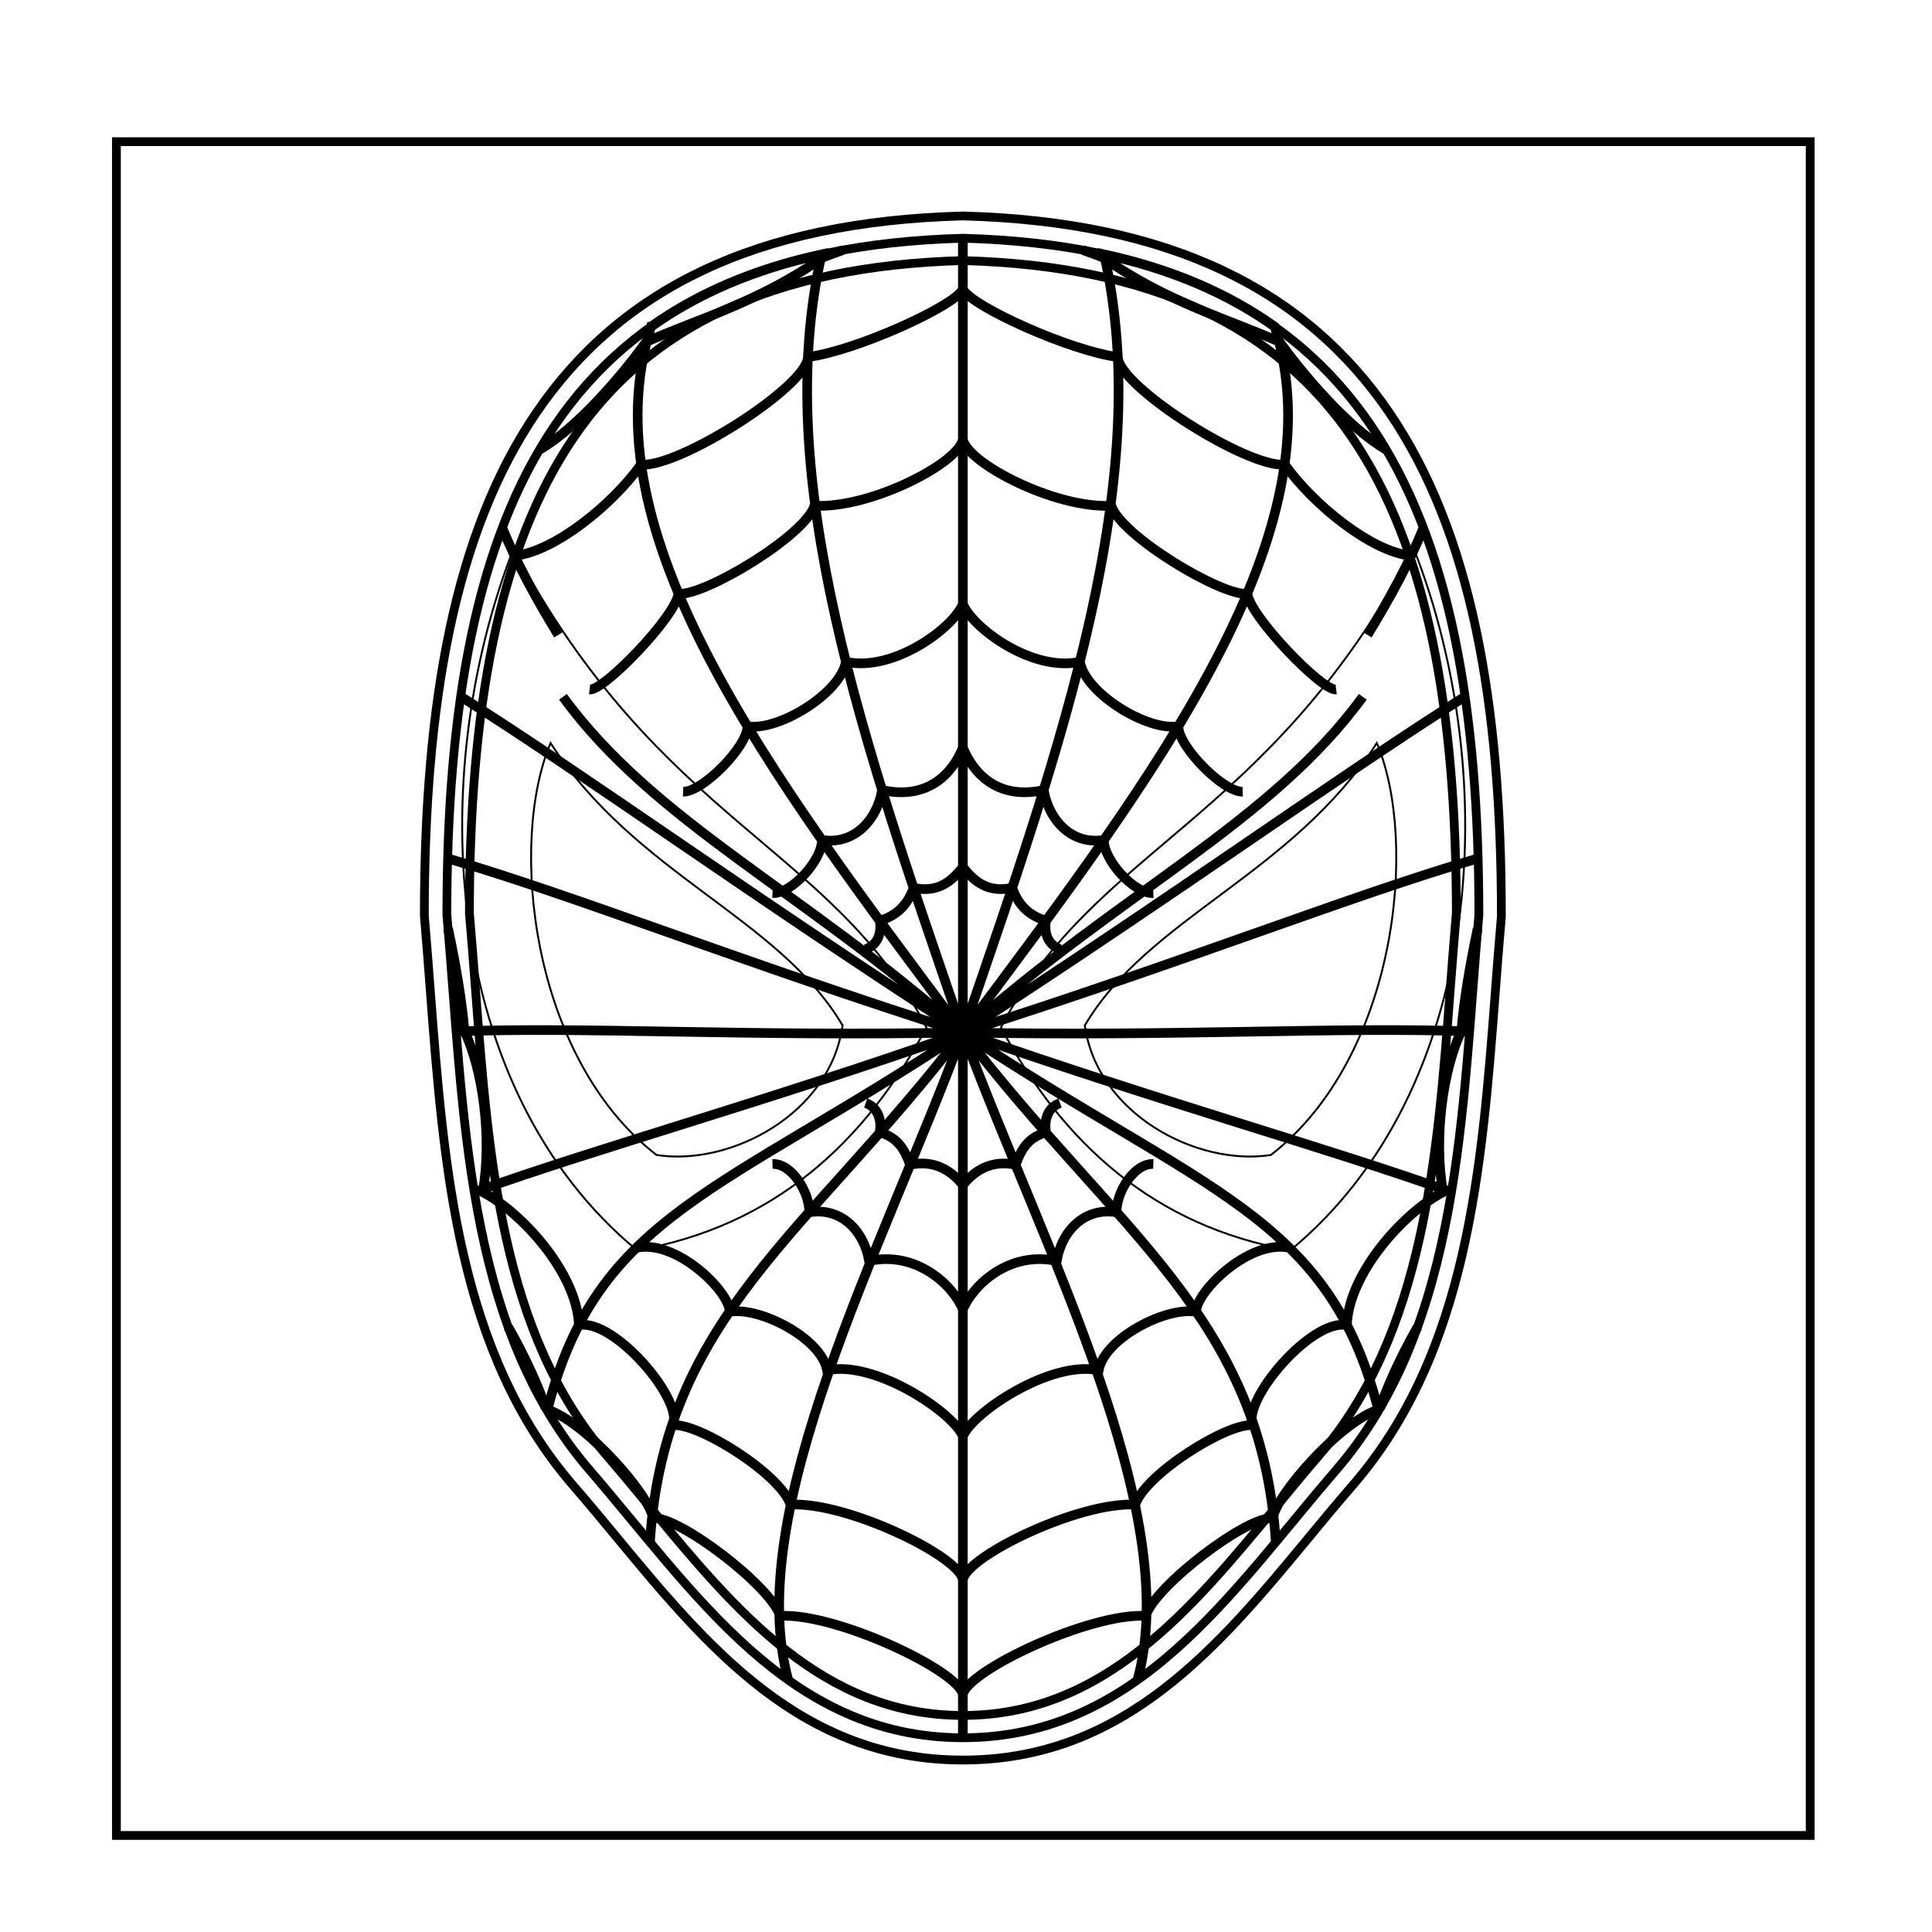 <?xml version="1.0" encoding="UTF-8" standalone="no"?>
<!-- Created with Inkscape (http://www.inkscape.org/) -->

<svg
   xmlns:dc="http://purl.org/dc/elements/1.1/"
   xmlns:cc="http://creativecommons.org/ns#"
   xmlns:rdf="http://www.w3.org/1999/02/22-rdf-syntax-ns#"
   xmlns:svg="http://www.w3.org/2000/svg"
   xmlns="http://www.w3.org/2000/svg"
   xmlns:sodipodi="http://sodipodi.sourceforge.net/DTD/sodipodi-0.dtd"
   xmlns:inkscape="http://www.inkscape.org/namespaces/inkscape"
   width="190mm"
   height="190mm"
   viewBox="0 0 673.228 673.228"
   id="svg31255"
   version="1.1"
   inkscape:version="0.91 r13725"
   sodipodi:docname="wire_spiderman2.svg">
  <defs
     id="defs31257">
	
	
	
	
	
	
		
	
	
		
</defs>
  <sodipodi:namedview
     id="base"
     pagecolor="#ffffff"
     bordercolor="#666666"
     borderopacity="1.0"
     inkscape:pageopacity="0.0"
     inkscape:pageshadow="2"
     inkscape:zoom="0.76"
     inkscape:cx="205.17296"
     inkscape:cy="328.058"
     inkscape:document-units="px"
     inkscape:current-layer="layer3"
     showgrid="false"
     inkscape:window-width="1366"
     inkscape:window-height="706"
     inkscape:window-x="-8"
     inkscape:window-y="-8"
     inkscape:window-maximized="1" />
  <g
     inkscape:label="Box"
     inkscape:groupmode="layer"
     id="layer1"
     transform="translate(0,-379.134)"
     style="display:none">
    <path
       style="fill:none;fill-opacity:1;stroke:#000000;stroke-width:1.157;stroke-linecap:butt;stroke-miterlimit:4;stroke-dasharray:none;stroke-opacity:1"
       d="m 36.011,415.145 601.205,0 0,601.205 -601.205,0 z"
       id="rect31803"
       inkscape:connector-curvature="0" />
  </g>
  <g
     inkscape:groupmode="layer"
     id="layer3"
     inkscape:label="spiderman">
    <polygon
       style="clip-rule:evenodd;fill:none;fill-rule:evenodd;stroke:#000000;stroke-opacity:1"
       points="401.756,300 401.756,492.756 209,492.756 209,300 209,300 "
       id="polygon7194"
       transform="matrix(3.062,0,0,3.062,-599.391,-869.234)" />
    <path
       style="fill:none;stroke:#000000;stroke-width:3.062;stroke-opacity:1"
       inkscape:connector-curvature="0"
       d="m 226.402,525.075 c 29.721,35.936 60.119,72.692 109.121,72.692 49.006,0 79.4,-36.756 109.124,-72.692 5.238,-6.334 10.464,-12.65 14.591,-17.438 l 0.006,-0.003 0.233,-0.276 c 0.006,-0.006 0.006,-0.006 0.012,-0.012 l 0,0 C 496.216,464.831 500.891,403.402 505.394,344.226 c 0.67,-8.79 1.341,-17.533 2.008,-25.23 0.031,-0.282 0.055,-0.566 0.076,-0.845 -0.061,-70.577 -9.901,-126.949 -36.41,-165.775 -26.078,-38.198 -68.954,-59.751 -135.548,-61.573 -66.591,1.825 -109.47,23.378 -135.545,61.573 -26.507,38.826 -36.349,95.201 -36.407,165.781 0.707,8.009 1.396,17.016 2.085,26.072 4.503,59.176 9.181,120.611 45.907,163.12 4.173,4.825 9.497,11.26 14.842,17.726 l 0,0 z m 109.121,88.233 c -56.424,0 -89.209,-39.64 -121.263,-78.399 -4.467,-5.404 -8.921,-10.786 -14.659,-17.426 -40.072,-46.385 -44.949,-110.45 -49.649,-172.161 -0.64,-8.407 -1.277,-16.771 -2.085,-26.225 0,-74.153 10.55,-133.574 39.105,-175.4 29.038,-42.537 76.008,-66.499 148.364,-68.437 l 0.367,0 c 72.356,1.938 119.325,25.903 148.361,68.437 28.558,41.826 39.105,101.247 39.105,175.082 l 0,0.637 0,0 c -0.025,0.285 -0.049,0.573 -0.07,0.857 -0.784,8.897 -1.393,16.952 -2.008,25.049 -4.699,61.711 -9.579,125.776 -49.648,172.161 l -0.012,-0.006 0,0 0.006,0.009 c -5.734,6.64 -10.183,12.023 -14.655,17.423 -32.042,38.759 -64.827,78.399 -121.257,78.399 l 0,0 z"
       id="path7196" />
    <path
       style="clip-rule:evenodd;fill:none;fill-rule:evenodd;stroke:#000000;stroke-width:3.062;stroke-opacity:1"
       inkscape:connector-curvature="0"
       d="m 335.523,605.538 c -61.086,0 -93.808,-51.299 -129.94,-93.125 -43.948,-50.87 -43.856,-125.715 -49.863,-193.641 0,-144.702 40.752,-232.023 179.802,-235.752 139.051,3.729 179.809,91.049 179.809,235.752 -6.01,67.926 -5.921,142.767 -49.863,193.641 -36.132,41.826 -68.853,93.125 -129.946,93.125 l 0,0 z"
       id="path7198" />
    <path
       style="fill:none;stroke:#000000;stroke-width:3.361;stroke-miterlimit:2.613;stroke-opacity:1"
       inkscape:connector-curvature="0"
       stroke-miterlimit="2.613"
       d="M 226.834,113.863 C 204.445,185.37 266.952,268.297 335.526,359.781 404.104,268.297 466.614,185.37 444.219,113.863 427.877,102.235 408.21,93.755 384.734,88.636 402.426,166.41 370.636,258.005 335.523,359.781 300.414,258.005 268.62,166.41 286.316,88.636 c -23.476,5.119 -43.143,13.599 -59.482,25.227 l 0,0 z m 108.754,188.24 c -0.021,0.028 -0.04,0.052 -0.064,0.08 m 0.064,-0.08 c 0.11,0.141 0.223,0.282 0.334,0.419 0.04,0.049 0.08,0.098 0.119,0.147 m -0.517,-0.49 c -3.891,4.889 -8.637,9.041 -17.157,7.207 -2.321,6.319 -5.991,9.635 -11.79,11.462 0.726,4.776 -0.998,8.493 -4.911,9.895 m 33.857,-28.564 c 0.113,0.141 0.223,0.279 0.337,0.416 3.827,4.702 8.548,8.569 16.823,6.79 2.321,6.319 5.985,9.635 11.787,11.462 -0.723,4.776 0.998,8.493 4.914,9.895 m -33.854,-70.188 c -3.423,8.34 -11.52,18.366 -28.135,14.769 -1.972,11.067 -10.238,19.156 -20.984,17.362 0.132,6.944 -10.486,18.785 -17.233,18.537 m 66.352,-50.668 c 3.423,8.34 11.517,18.366 28.138,14.769 1.969,11.067 10.232,19.156 20.984,17.362 -0.132,6.944 10.483,18.785 17.233,18.537 M 335.529,210.508 c -3.423,8.34 -24.149,23.705 -40.764,20.108 -1.972,11.067 -23.583,24.247 -34.326,22.456 0.129,6.944 -15.653,23.035 -22.404,22.79 m 97.494,-65.354 c 3.423,8.34 24.146,23.705 40.767,20.108 1.969,11.067 23.577,24.247 34.323,22.456 -0.132,6.944 15.653,23.035 22.404,22.79 M 335.529,152.992 c -1.09,8.165 -31.99,24.272 -51.7,23.237 -3.527,10.672 -38.694,31.613 -47.441,30.661 -0.848,7.822 -26.008,33.952 -30.946,33.386 M 335.529,100.863 c -3.309,6.016 -37.51,21.437 -53.977,23.543 -0.429,10.428 -45.249,38.691 -58.172,37.488 -10.167,14.178 -30.174,30.266 -43.92,31.751 m 156.07,-92.782 c 3.309,6.016 37.51,21.437 53.977,23.543 0.432,10.428 45.252,38.691 58.175,37.488 10.164,14.178 30.171,30.266 43.92,31.751 M 335.529,152.992 c 1.09,8.165 31.99,24.272 51.7,23.237 3.527,10.672 38.694,31.613 47.441,30.661 0.848,7.822 26.004,33.952 30.943,33.386 M 293.642,87.163 c -2.416,0.848 -4.767,1.714 -7.017,2.578 -22.205,15.629 -44.058,21.639 -61.454,29.397 -8.242,11.496 -24.131,30.131 -37.173,37.568 M 377.423,87.166 c 2.416,0.848 4.761,1.711 7.014,2.575 22.208,15.629 44.058,21.639 61.451,29.397 8.245,11.493 24.122,30.122 37.164,37.562 M 165.27,415.406 c 43.078,-15.399 99.052,-30.728 170.254,-55.625 m 170.26,55.625 C 462.701,400.007 406.728,384.678 335.523,359.781 M 274.676,585.424 C 258.597,526.337 307.483,435.352 335.523,359.784 m -109.042,177.623 c 4.877,-78.552 55.413,-107.698 109.042,-177.626 M 190.674,491.598 c 17.23,-68.266 60.927,-76.011 144.849,-131.816 M 444.571,537.407 C 439.691,458.855 389.152,429.709 335.523,359.781 M 480.376,491.598 C 463.142,423.332 419.445,415.587 335.523,359.781 M 160.533,242.7 c 43.688,27.551 101.143,69.294 174.99,117.081 M 155.987,299.118 c 44.224,12.88 103.093,36.429 179.536,60.664 m -176.585,-0.364 c 43.881,-1.718 101.847,1.828 176.585,0.364 M 510.519,242.7 C 466.831,270.251 409.376,311.994 335.523,359.781 m 179.539,-60.664 c -44.224,12.88 -103.093,36.429 -179.539,60.664 m 176.588,-0.364 c -43.878,-1.718 -101.844,1.828 -176.585,0.364 m -0.003,53.151 c 0.113,-0.141 0.223,-0.279 0.337,-0.416 0.021,-0.028 0.043,-0.055 0.064,-0.083 m -0.401,0.499 c -3.891,-4.889 -9.852,-8.891 -18.369,-7.06 -2.318,-6.319 -4.776,-9.491 -10.574,-11.312 0.726,-4.776 -0.998,-8.79 -4.911,-10.192 3.913,1.402 5.636,5.122 4.911,9.895 m 28.944,18.669 c 3.891,-4.889 9.852,-8.891 18.372,-7.06 2.321,-6.319 4.773,-9.491 10.571,-11.312 -0.723,-4.776 0.998,-8.79 4.914,-10.192 -3.916,1.402 -5.639,5.122 -4.914,9.895 m -28.937,62.008 c -3.423,-8.34 -16.045,-20.46 -32.66,-16.863 -1.972,-11.064 -10.134,-18.755 -20.879,-16.964 0.129,-6.944 -6.065,-17.092 -12.815,-16.844 m 66.355,94.87 c -3.423,-8.336 -30.689,-26.562 -47.306,-22.964 -1.972,-11.067 -23.237,-22.19 -33.983,-20.399 0.129,-6.944 -18.77,-25.671 -32.835,-22.202 m 114.124,115.63 c -1.09,-8.162 -40.342,-27.266 -60.052,-26.231 -3.524,-10.672 -32.198,-28.619 -40.945,-27.664 3.576,-8.894 -20.488,-37.234 -32.798,-34.886 -0.75,-18.452 -20.316,-39.564 -33.508,-46.33 3.352,-19.333 -0.07,-42.889 -6.396,-56.133 -0.842,-10.244 -2.948,-22.787 -5.697,-35.746 m 179.395,267.019 c -1.09,-8.162 -43.939,-28.524 -63.649,-27.492 -3.524,-10.672 -35.639,-34.99 -44.386,-34.035 -0.845,-7.807 -23.659,-33.94 -37.136,-37.978 m -0.193,-0.331 c -1.959,-6.224 -6.717,-17.197 -13.112,-28.386 m 158.476,-6.071 c 3.423,-8.34 16.042,-20.46 32.66,-16.863 1.975,-11.064 10.137,-18.755 20.88,-16.964 -0.132,-6.944 6.062,-17.092 12.815,-16.844 m -66.355,94.87 c 3.423,-8.336 30.686,-26.562 47.303,-22.964 1.975,-11.067 23.237,-22.19 33.983,-20.399 -0.132,-6.944 18.77,-25.671 32.835,-22.202 M 175.033,183.977 c 4.947,12.084 11.667,24.492 19.505,37.271 -7.837,-12.779 -14.557,-25.187 -19.505,-37.271 m 160.49,175.804 c 0.037,-0.034 0.07,-0.064 0.107,-0.092 M 196.166,242.813 c 31.754,43.611 84.256,68.018 139.357,116.968 m 160.497,-175.804 c -4.95,12.084 -11.667,24.492 -19.505,37.271 7.837,-12.779 14.554,-25.187 19.505,-37.271 m -21.14,58.836 c -31.751,43.611 -84.253,68.018 -139.357,116.968 m 0,-276.757 0,522.514 m 60.854,-20.114 c 16.079,-59.087 -32.81,-150.072 -60.851,-225.639 m 0.003,190.75 c 1.09,-8.162 40.345,-27.266 60.052,-26.231 3.521,-10.672 32.201,-28.619 40.942,-27.664 -3.576,-8.894 20.491,-37.234 32.804,-34.886 0.747,-18.452 20.313,-39.564 33.502,-46.33 -3.349,-19.333 0.07,-42.889 6.399,-56.133 0.836,-10.229 2.942,-22.756 5.685,-35.694 m -179.383,266.967 c 1.09,-8.162 43.939,-28.524 63.646,-27.492 3.527,-10.672 35.639,-34.99 44.386,-34.035 0.842,-7.804 23.65,-33.928 37.133,-37.975 m 0.202,-0.361 c 1.962,-6.221 6.708,-17.163 13.088,-28.325"
       id="path7200" />
    <path
       style="clip-rule:evenodd;fill:none;fill-rule:evenodd;stroke:#000000;stroke-width:0.661;stroke-miterlimit:2.613;stroke-opacity:1"
       inkscape:connector-curvature="0"
       stroke-miterlimit="2.613"
       d="m 322.83,358.036 c -32.899,-63.275 -92.807,-70.951 -143.9,-166.773 -31.132,79.933 -24.507,188.65 43.048,244.41 47.557,-8.376 79.333,-37.344 100.852,-77.637 l 0,0 z"
       id="path7202" />
    <path
       style="clip-rule:evenodd;fill:none;fill-rule:evenodd;stroke:#000000;stroke-width:0.661;stroke-miterlimit:2.613;stroke-opacity:1"
       inkscape:connector-curvature="0"
       stroke-miterlimit="2.613"
       d="m 293.602,357.323 c -22.217,-37.654 -72.264,-52.557 -101.746,-98.403 -14.619,34.448 -7.097,109.415 36.903,143.545 25.692,4.011 60.541,-14.236 64.843,-45.142 l 0,0 z"
       id="path7204" />
    <path
       style="clip-rule:evenodd;fill:none;fill-rule:evenodd;stroke:#000000;stroke-width:0.661;stroke-miterlimit:2.613;stroke-opacity:1"
       inkscape:connector-curvature="0"
       stroke-miterlimit="2.613"
       d="m 348.786,358.036 c 32.899,-63.275 92.807,-70.951 143.903,-166.773 31.136,79.933 24.504,188.65 -43.048,244.41 -47.561,-8.376 -79.336,-37.344 -100.855,-77.637 l 0,0 z"
       id="path7206" />
    <path
       style="clip-rule:evenodd;fill:none;fill-rule:evenodd;stroke:#000000;stroke-width:0.661;stroke-miterlimit:2.613;stroke-opacity:1"
       inkscape:connector-curvature="0"
       stroke-miterlimit="2.613"
       d="m 378.02,357.323 c 22.214,-37.654 72.264,-52.557 101.746,-98.403 14.613,34.448 7.097,109.415 -36.907,143.545 -25.692,4.011 -60.541,-14.236 -64.84,-45.142 l 0,0 z"
       id="path7208" />
  </g>
</svg>
